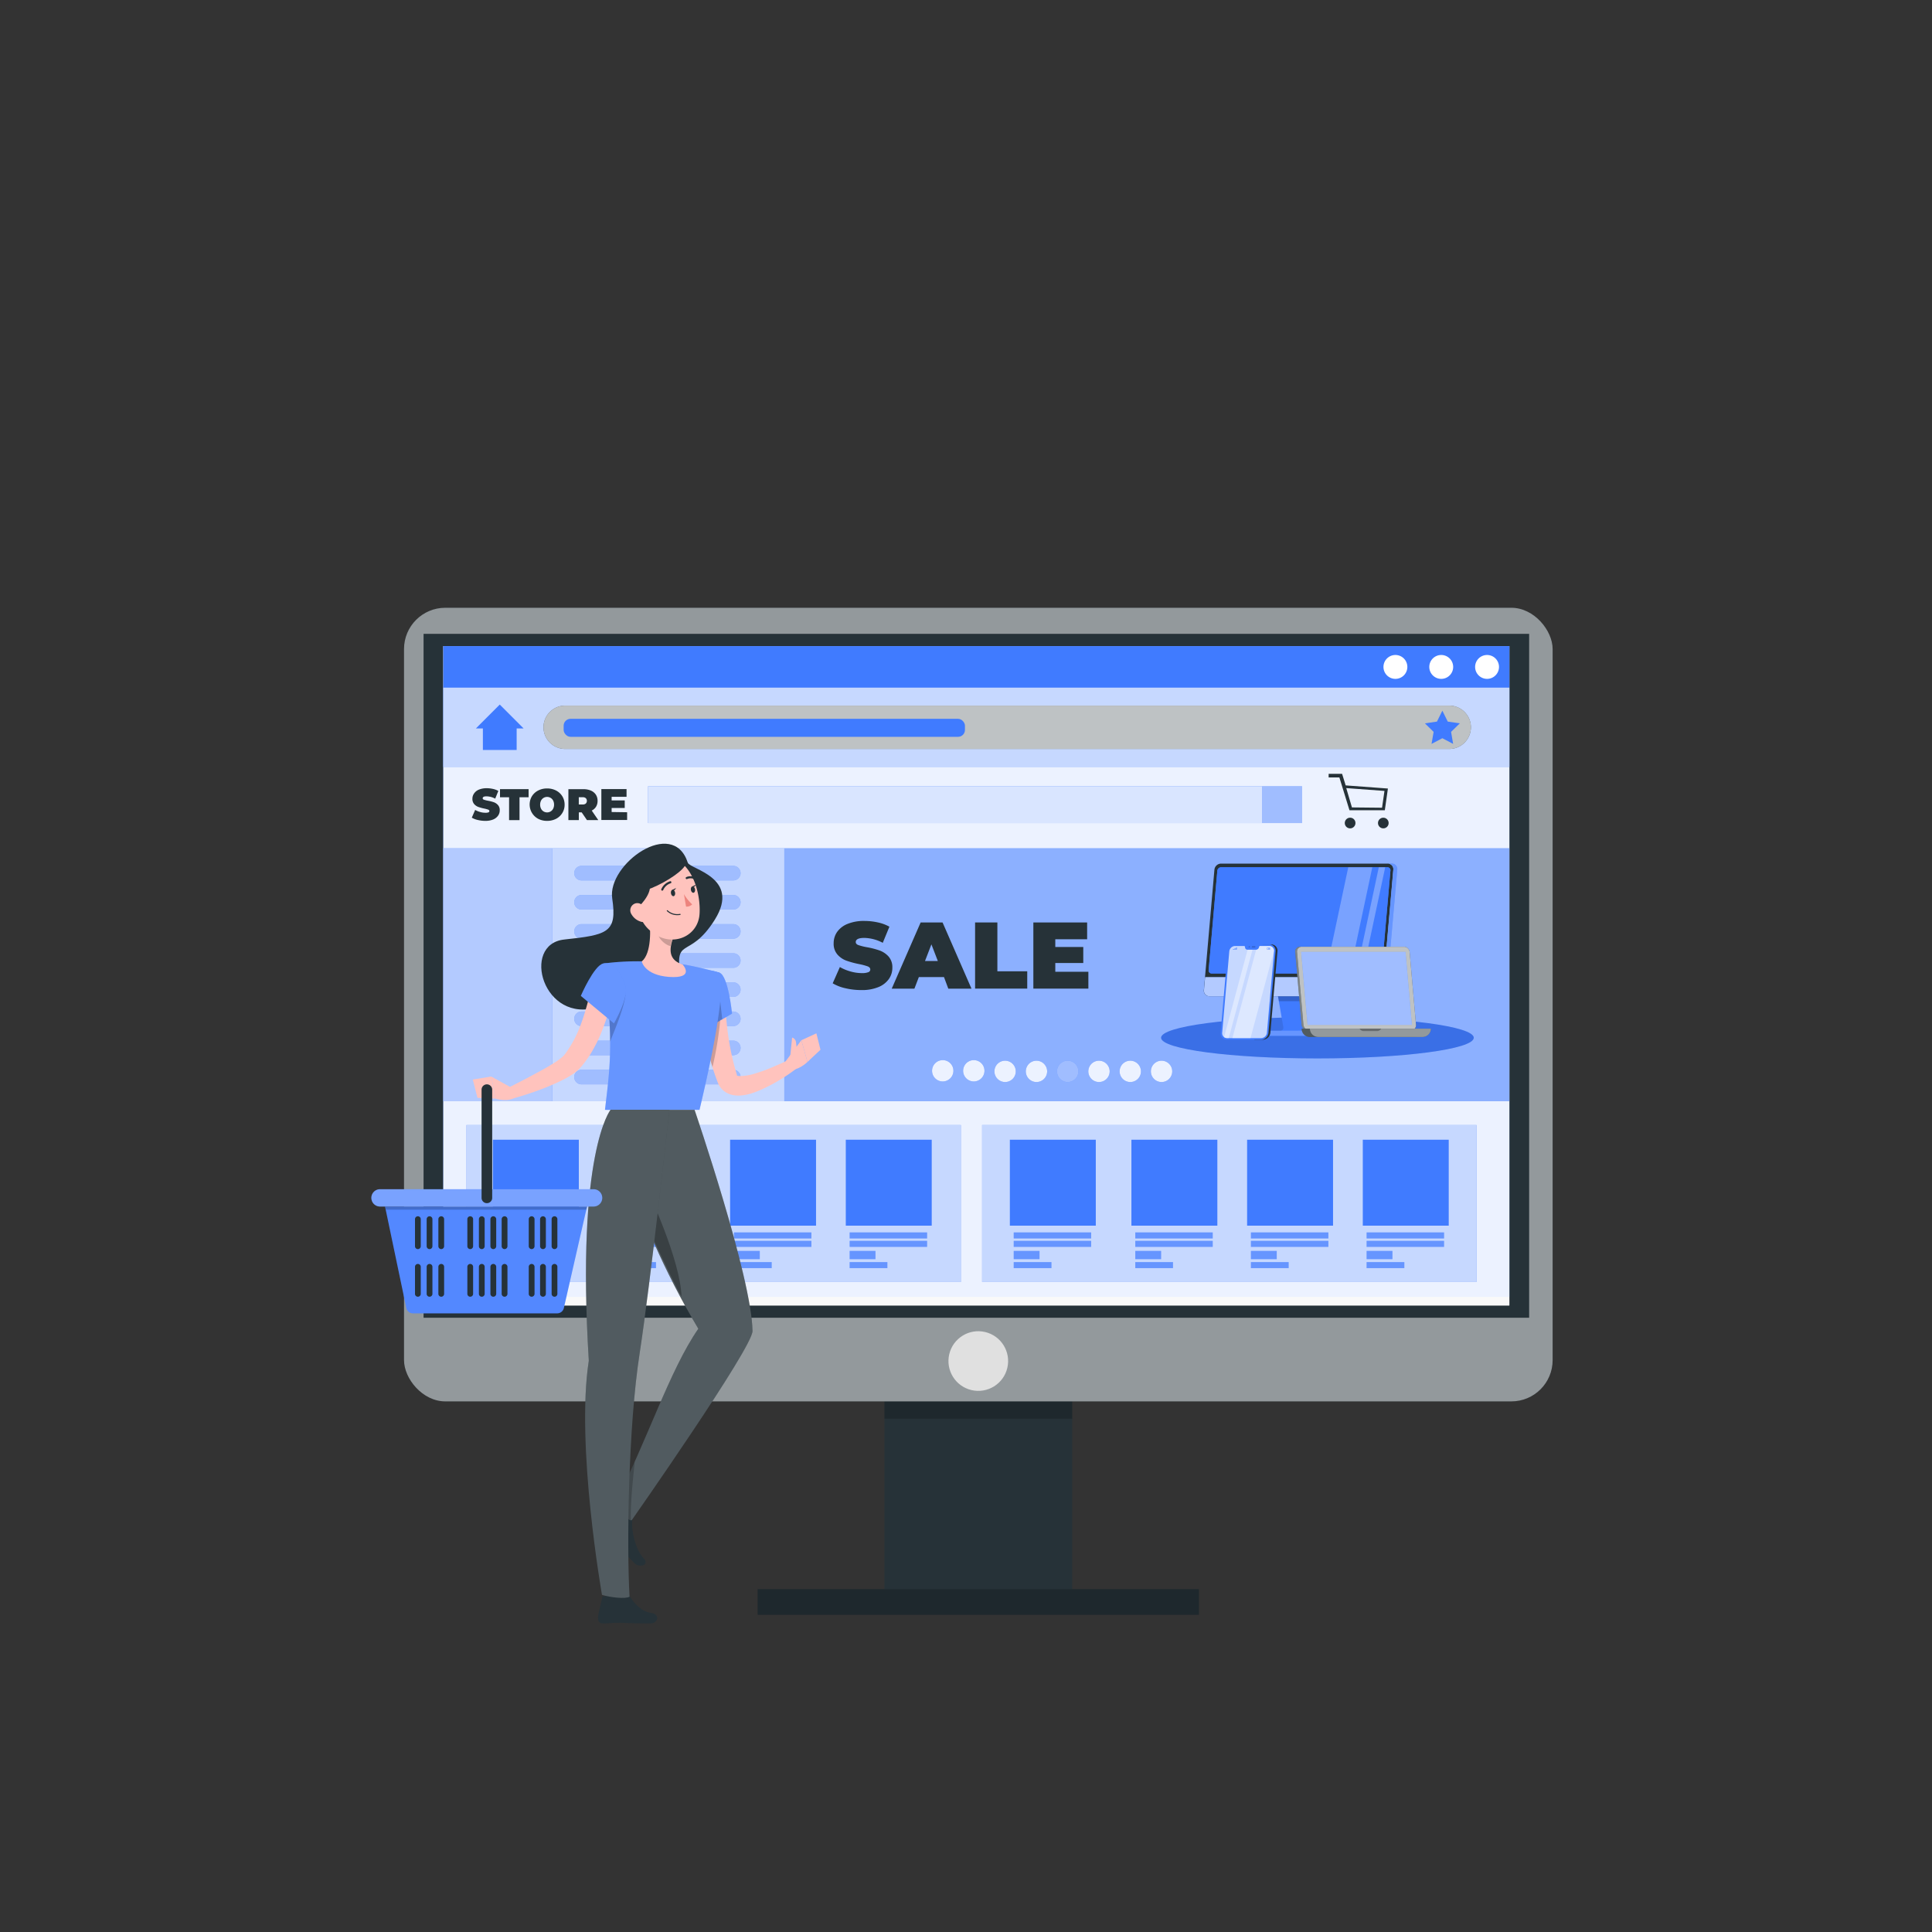 <svg xmlns="http://www.w3.org/2000/svg" viewBox="0 0 500 500"><rect x="0" y="0" width="500" height="500" fill="#333333" stroke="none"/><g id="freepik--Device--inject-3"><rect x="228.89" y="321.17" width="48.6" height="96.6" style="fill:#263238"></rect><rect x="228.89" y="352.26" width="48.6" height="14.9" style="opacity:0.2"></rect><rect x="196.08" y="411.27" width="114.2" height="6.65" style="fill:#263238"></rect><rect x="196.08" y="411.27" width="114.2" height="6.65" style="opacity:0.2"></rect><rect x="104.56" y="157.29" width="297.26" height="205.39" rx="10.68" style="fill:#263238"></rect><rect x="104.56" y="157.29" width="297.26" height="205.39" rx="10.68" style="fill:#fff;opacity:0.5"></rect><rect x="109.62" y="164.04" width="286.12" height="176.99" style="fill:#263238"></rect><circle cx="253.19" cy="352.26" r="7.72" transform="translate(-147.82 517.74) rotate(-76.72)" style="fill:#e0e0e0"></circle><rect x="114.74" y="167.21" width="275.88" height="170.65" style="fill:#fff;opacity:0.7"></rect><rect x="114.74" y="167.21" width="275.88" height="168.43" style="fill:#407BFF"></rect><g style="opacity:0.9"><rect x="114.74" y="167.21" width="275.88" height="170.65" style="fill:#fff"></rect></g><rect x="202.97" y="219.53" width="187.64" height="65.47" style="fill:#407BFF"></rect><g style="opacity:0.4"><rect x="202.97" y="219.53" width="187.64" height="65.47" style="fill:#fff"></rect></g><rect x="142.86" y="219.53" width="60.11" height="65.47" style="fill:#407BFF"></rect><g style="opacity:0.7"><rect x="142.86" y="219.53" width="60.11" height="65.47" style="fill:#fff"></rect></g><rect x="114.74" y="219.53" width="28.12" height="65.47" style="fill:#407BFF"></rect><g style="opacity:0.6"><rect x="114.74" y="219.53" width="28.12" height="65.47" style="fill:#fff"></rect></g><rect x="167.72" y="203.48" width="158.92" height="9.53" style="fill:#407BFF"></rect><g style="opacity:0.8"><rect x="167.72" y="203.48" width="158.92" height="9.53" style="fill:#fff"></rect></g><rect x="326.64" y="203.48" width="10.32" height="9.53" style="fill:#407BFF"></rect><g style="opacity:0.5"><rect x="326.64" y="203.48" width="10.32" height="9.53" style="fill:#fff"></rect></g><rect x="114.74" y="167.21" width="275.88" height="10.77" style="fill:#407BFF"></rect><path d="M364.22,172.59a3.09,3.09,0,1,1-3.09-3.08A3.09,3.09,0,0,1,364.22,172.59Z" style="fill:#fff"></path><path d="M376.08,172.59a3.09,3.09,0,1,1-3.09-3.08A3.09,3.09,0,0,1,376.08,172.59Z" style="fill:#fff"></path><path d="M387.94,172.59a3.09,3.09,0,1,1-3.09-3.08A3.09,3.09,0,0,1,387.94,172.59Z" style="fill:#fff"></path><path d="M123.65,212.21a5.22,5.22,0,0,1-1.55-.6l.87-2a5.46,5.46,0,0,0,1.28.53,4.77,4.77,0,0,0,1.36.2,2.17,2.17,0,0,0,.8-.1.37.37,0,0,0,.24-.33c0-.17-.1-.29-.31-.38a7.67,7.67,0,0,0-1-.27,11.31,11.31,0,0,1-1.54-.42,2.65,2.65,0,0,1-1.08-.74,2,2,0,0,1-.46-1.38,2.32,2.32,0,0,1,.43-1.37,2.74,2.74,0,0,1,1.26-1,5.19,5.19,0,0,1,2-.36,7.31,7.31,0,0,1,1.62.18,5.15,5.15,0,0,1,1.4.52l-.81,2a5,5,0,0,0-2.24-.6c-.69,0-1,.17-1,.51,0,.16.1.28.31.36a8,8,0,0,0,1,.26,10,10,0,0,1,1.55.39,2.66,2.66,0,0,1,1.09.73,1.93,1.93,0,0,1,.46,1.37,2.36,2.36,0,0,1-.42,1.37,2.93,2.93,0,0,1-1.27,1,5.17,5.17,0,0,1-2,.36A8.31,8.31,0,0,1,123.65,212.21Z" style="fill:#263238"></path><path d="M131.75,206.33H129.4v-2.1h7.4v2.1h-2.35v5.92h-2.7Z" style="fill:#263238"></path><path d="M139.27,211.9a4.2,4.2,0,0,1-1.62-5.82,4.09,4.09,0,0,1,1.62-1.49,4.9,4.9,0,0,1,2.32-.54,5,5,0,0,1,2.33.54,4.13,4.13,0,0,1,1.61,1.49,4.07,4.07,0,0,1,.59,2.16,4,4,0,0,1-.59,2.16,4.08,4.08,0,0,1-1.61,1.5,5,5,0,0,1-2.33.54A4.9,4.9,0,0,1,139.27,211.9Zm3.23-1.9a1.7,1.7,0,0,0,.65-.7,2.21,2.21,0,0,0,.24-1.06,2.27,2.27,0,0,0-.24-1.06,1.73,1.73,0,0,0-.65-.69,1.78,1.78,0,0,0-1.82,0,1.73,1.73,0,0,0-.65.69,2.27,2.27,0,0,0-.24,1.06,2.21,2.21,0,0,0,.24,1.06,1.7,1.7,0,0,0,.65.7,1.78,1.78,0,0,0,1.82,0Z" style="fill:#263238"></path><path d="M150.54,210.24h-.74v2h-2.7v-8H151a4.83,4.83,0,0,1,1.94.37,2.94,2.94,0,0,1,1.27,1.05,2.88,2.88,0,0,1,.44,1.61,2.84,2.84,0,0,1-.39,1.5,2.65,2.65,0,0,1-1.12,1l1.69,2.47H151.9Zm1.07-3.67a1.17,1.17,0,0,0-.82-.25h-1v1.88h1a1.17,1.17,0,0,0,.82-.25,1,1,0,0,0,0-1.38Z" style="fill:#263238"></path><path d="M162.3,210.21v2h-6.67v-8h6.52v2h-3.86v.94h3.39v1.95h-3.39v1.05Z" style="fill:#263238"></path><path d="M350.79,213a1.38,1.38,0,1,1-1.38-1.38A1.37,1.37,0,0,1,350.79,213Z" style="fill:#263238"></path><circle cx="358" cy="213" r="1.38" style="fill:#263238"></circle><path d="M348.26,203.26l-.93-3h-3.48v.94h2.78l2.61,8.49h9.15l.8-5.62Zm9.41,5.78-7.79-.08-1.47-5,9.89.73Z" style="fill:#263238"></path><path d="M246.74,277.11a2.76,2.76,0,1,1-2.75-2.75A2.75,2.75,0,0,1,246.74,277.11Z" style="fill:#407BFF"></path><path d="M246.74,277.11a2.76,2.76,0,1,1-2.75-2.75A2.75,2.75,0,0,1,246.74,277.11Z" style="fill:#fff;opacity:0.9"></path><path d="M254.78,277.11a2.76,2.76,0,1,1-2.76-2.75A2.75,2.75,0,0,1,254.78,277.11Z" style="fill:#407BFF"></path><path d="M254.78,277.11a2.76,2.76,0,1,1-2.76-2.75A2.75,2.75,0,0,1,254.78,277.11Z" style="fill:#fff;opacity:0.9"></path><path d="M262.88,277.26a2.76,2.76,0,1,1-2.76-2.75A2.76,2.76,0,0,1,262.88,277.26Z" style="fill:#407BFF"></path><path d="M262.88,277.26a2.76,2.76,0,1,1-2.76-2.75A2.76,2.76,0,0,1,262.88,277.26Z" style="fill:#fff;opacity:0.9"></path><path d="M271,277.26a2.76,2.76,0,1,1-2.76-2.75A2.77,2.77,0,0,1,271,277.26Z" style="fill:#407BFF"></path><path d="M271,277.26a2.76,2.76,0,1,1-2.76-2.75A2.77,2.77,0,0,1,271,277.26Z" style="fill:#fff;opacity:0.9"></path><path d="M279.08,277.26a2.76,2.76,0,1,1-2.76-2.75A2.77,2.77,0,0,1,279.08,277.26Z" style="fill:#407BFF"></path><path d="M279.08,277.26a2.76,2.76,0,1,1-2.76-2.75A2.77,2.77,0,0,1,279.08,277.26Z" style="fill:#fff;opacity:0.5"></path><path d="M287.18,277.26a2.76,2.76,0,1,1-2.76-2.75A2.77,2.77,0,0,1,287.18,277.26Z" style="fill:#407BFF"></path><path d="M287.18,277.26a2.76,2.76,0,1,1-2.76-2.75A2.77,2.77,0,0,1,287.18,277.26Z" style="fill:#fff;opacity:0.9"></path><path d="M295.28,277.26a2.76,2.76,0,1,1-2.76-2.75A2.77,2.77,0,0,1,295.28,277.26Z" style="fill:#407BFF"></path><path d="M295.28,277.26a2.76,2.76,0,1,1-2.76-2.75A2.77,2.77,0,0,1,295.28,277.26Z" style="fill:#fff;opacity:0.9"></path><path d="M303.37,277.26a2.76,2.76,0,1,1-2.75-2.75A2.76,2.76,0,0,1,303.37,277.26Z" style="fill:#407BFF"></path><path d="M303.37,277.26a2.76,2.76,0,1,1-2.75-2.75A2.76,2.76,0,0,1,303.37,277.26Z" style="fill:#fff;opacity:0.9"></path><path d="M218.81,255.76a11.1,11.1,0,0,1-3.31-1.28l1.86-4.21a11.68,11.68,0,0,0,2.74,1.14,10.91,10.91,0,0,0,2.91.43,4.36,4.36,0,0,0,1.71-.24.73.73,0,0,0,.51-.69c0-.36-.22-.63-.67-.81a15.57,15.57,0,0,0-2.21-.59,23.75,23.75,0,0,1-3.3-.89,5.68,5.68,0,0,1-2.3-1.56,4.22,4.22,0,0,1-1-2.95,5.07,5.07,0,0,1,.9-2.93,6,6,0,0,1,2.71-2.08,11.09,11.09,0,0,1,4.36-.76,16,16,0,0,1,3.46.38,10.67,10.67,0,0,1,3,1.11L228.46,244a10.72,10.72,0,0,0-4.77-1.27q-2.22,0-2.22,1.08c0,.34.22.6.66.77a14.55,14.55,0,0,0,2.17.55,21.22,21.22,0,0,1,3.3.84,5.82,5.82,0,0,1,2.34,1.55,4.18,4.18,0,0,1,1,2.94,5,5,0,0,1-.91,2.92,6.12,6.12,0,0,1-2.7,2.08,11.12,11.12,0,0,1-4.36.77A17.91,17.91,0,0,1,218.81,255.76Z" style="fill:#263238"></path><path d="M244.3,252.86h-6.5l-1.15,3h-5.87l7.48-17.12h5.68l7.48,17.12h-6Zm-1.59-4.15-1.66-4.31-1.66,4.31Z" style="fill:#263238"></path><path d="M252.35,238.73h5.77v12.64h7.73v4.48h-13.5Z" style="fill:#263238"></path><path d="M281.67,251.5v4.35H267.43V238.73h13.92v4.35h-8.24v2h7.24v4.15h-7.24v2.26Z" style="fill:#263238"></path><rect x="114.74" y="177.98" width="275.88" height="20.48" style="fill:#407BFF"></rect><g style="opacity:0.7"><rect x="114.74" y="177.98" width="275.88" height="20.48" style="fill:#fff"></rect></g><path d="M375.06,193.83H146.27a5.61,5.61,0,0,1-5.61-5.61h0a5.61,5.61,0,0,1,5.61-5.61H375.06a5.61,5.61,0,0,1,5.61,5.61h0A5.61,5.61,0,0,1,375.06,193.83Z" style="fill:#263238"></path><path d="M375.06,193.83H146.27a5.61,5.61,0,0,1-5.61-5.61h0a5.61,5.61,0,0,1,5.61-5.61H375.06a5.61,5.61,0,0,1,5.61,5.61h0A5.61,5.61,0,0,1,375.06,193.83Z" style="fill:#fff;opacity:0.7"></path><polygon points="373.28 183.92 374.68 186.75 377.8 187.2 375.54 189.41 376.07 192.52 373.28 191.05 370.48 192.52 371.02 189.41 368.76 187.2 371.88 186.75 373.28 183.92" style="fill:#407BFF"></polygon><rect x="145.87" y="186.03" width="103.86" height="4.66" rx="1.78" style="fill:#407BFF"></rect><polygon points="129.34 182.34 123.16 188.52 124.97 188.52 124.97 194.09 133.71 194.09 133.71 188.52 135.51 188.52 129.34 182.34" style="fill:#407BFF"></polygon><path d="M189.78,227.85H150.5a1.88,1.88,0,0,1-1.89-1.88h0a1.89,1.89,0,0,1,1.89-1.89h39.28a1.89,1.89,0,0,1,1.88,1.89h0A1.88,1.88,0,0,1,189.78,227.85Z" style="fill:#407BFF"></path><path d="M189.78,235.39H150.5a1.88,1.88,0,0,1-1.89-1.88h0a1.88,1.88,0,0,1,1.89-1.89h39.28a1.88,1.88,0,0,1,1.88,1.89h0A1.88,1.88,0,0,1,189.78,235.39Z" style="fill:#407BFF"></path><path d="M189.78,242.93H150.5a1.88,1.88,0,0,1-1.89-1.88h0a1.88,1.88,0,0,1,1.89-1.89h39.28a1.88,1.88,0,0,1,1.88,1.89h0A1.88,1.88,0,0,1,189.78,242.93Z" style="fill:#407BFF"></path><path d="M189.78,250.47H150.5a1.89,1.89,0,0,1-1.89-1.89h0a1.88,1.88,0,0,1,1.89-1.88h39.28a1.88,1.88,0,0,1,1.88,1.88h0A1.89,1.89,0,0,1,189.78,250.47Z" style="fill:#407BFF"></path><path d="M189.78,258H150.5a1.89,1.89,0,0,1-1.89-1.89h0a1.88,1.88,0,0,1,1.89-1.88h39.28a1.88,1.88,0,0,1,1.88,1.88h0A1.89,1.89,0,0,1,189.78,258Z" style="fill:#407BFF"></path><path d="M189.78,265.55H150.5a1.89,1.89,0,0,1-1.89-1.89h0a1.88,1.88,0,0,1,1.89-1.88h39.28a1.88,1.88,0,0,1,1.88,1.88h0A1.89,1.89,0,0,1,189.78,265.55Z" style="fill:#407BFF"></path><path d="M189.78,273.09H150.5a1.89,1.89,0,0,1-1.89-1.89h0a1.88,1.88,0,0,1,1.89-1.88h39.28a1.88,1.88,0,0,1,1.88,1.88h0A1.89,1.89,0,0,1,189.78,273.09Z" style="fill:#407BFF"></path><path d="M189.78,280.63H150.5a1.89,1.89,0,0,1-1.89-1.89h0a1.88,1.88,0,0,1,1.89-1.88h39.28a1.88,1.88,0,0,1,1.88,1.88h0A1.89,1.89,0,0,1,189.78,280.63Z" style="fill:#407BFF"></path><g style="opacity:0.5"><path d="M189.78,227.85H150.5a1.88,1.88,0,0,1-1.89-1.88h0a1.89,1.89,0,0,1,1.89-1.89h39.28a1.89,1.89,0,0,1,1.88,1.89h0A1.88,1.88,0,0,1,189.78,227.85Z" style="fill:#fff"></path><path d="M189.78,235.39H150.5a1.88,1.88,0,0,1-1.89-1.88h0a1.88,1.88,0,0,1,1.89-1.89h39.28a1.88,1.88,0,0,1,1.88,1.89h0A1.88,1.88,0,0,1,189.78,235.39Z" style="fill:#fff"></path><path d="M189.78,242.93H150.5a1.88,1.88,0,0,1-1.89-1.88h0a1.88,1.88,0,0,1,1.89-1.89h39.28a1.88,1.88,0,0,1,1.88,1.89h0A1.88,1.88,0,0,1,189.78,242.93Z" style="fill:#fff"></path><path d="M189.78,250.47H150.5a1.89,1.89,0,0,1-1.89-1.89h0a1.88,1.88,0,0,1,1.89-1.88h39.28a1.88,1.88,0,0,1,1.88,1.88h0A1.89,1.89,0,0,1,189.78,250.47Z" style="fill:#fff"></path><path d="M189.78,258H150.5a1.89,1.89,0,0,1-1.89-1.89h0a1.88,1.88,0,0,1,1.89-1.88h39.28a1.88,1.88,0,0,1,1.88,1.88h0A1.89,1.89,0,0,1,189.78,258Z" style="fill:#fff"></path><path d="M189.78,265.55H150.5a1.89,1.89,0,0,1-1.89-1.89h0a1.88,1.88,0,0,1,1.89-1.88h39.28a1.88,1.88,0,0,1,1.88,1.88h0A1.89,1.89,0,0,1,189.78,265.55Z" style="fill:#fff"></path><path d="M189.78,273.09H150.5a1.89,1.89,0,0,1-1.89-1.89h0a1.88,1.88,0,0,1,1.89-1.88h39.28a1.88,1.88,0,0,1,1.88,1.88h0A1.89,1.89,0,0,1,189.78,273.09Z" style="fill:#fff"></path><path d="M189.78,280.63H150.5a1.89,1.89,0,0,1-1.89-1.89h0a1.88,1.88,0,0,1,1.89-1.88h39.28a1.88,1.88,0,0,1,1.88,1.88h0A1.89,1.89,0,0,1,189.78,280.63Z" style="fill:#fff"></path></g><rect x="120.72" y="291.16" width="127.95" height="40.62" style="fill:#407BFF"></rect><g style="opacity:0.7"><rect x="120.72" y="291.16" width="127.95" height="40.62" style="fill:#fff"></rect></g><rect x="127.56" y="294.96" width="22.24" height="22.24" style="fill:#407BFF"></rect><rect x="128.55" y="318.95" width="20.04" height="1.56" style="fill:#407BFF"></rect><rect x="128.55" y="318.95" width="20.04" height="1.56" style="fill:#fff;opacity:0.2"></rect><rect x="128.55" y="321.13" width="20.04" height="1.56" style="fill:#407BFF"></rect><rect x="128.55" y="321.13" width="20.04" height="1.56" style="fill:#fff;opacity:0.2"></rect><rect x="128.55" y="326.63" width="9.76" height="1.56" style="fill:#407BFF"></rect><rect x="128.55" y="326.63" width="9.76" height="1.56" style="fill:#fff;opacity:0.2"></rect><rect x="128.55" y="323.74" width="6.68" height="2.13" style="fill:#407BFF"></rect><rect x="128.55" y="323.74" width="6.68" height="2.13" style="fill:#fff;opacity:0.2"></rect><rect x="218.89" y="294.96" width="22.24" height="22.24" style="fill:#407BFF"></rect><rect x="219.89" y="318.95" width="20.04" height="1.56" style="fill:#407BFF"></rect><rect x="219.89" y="318.95" width="20.04" height="1.56" style="fill:#fff;opacity:0.2"></rect><rect x="219.89" y="321.13" width="20.04" height="1.56" style="fill:#407BFF"></rect><rect x="219.89" y="321.13" width="20.04" height="1.56" style="fill:#fff;opacity:0.2"></rect><rect x="219.89" y="326.63" width="9.76" height="1.56" style="fill:#407BFF"></rect><rect x="219.89" y="326.63" width="9.76" height="1.56" style="fill:#fff;opacity:0.2"></rect><rect x="219.89" y="323.74" width="6.68" height="2.13" style="fill:#407BFF"></rect><rect x="219.89" y="323.74" width="6.68" height="2.13" style="fill:#fff;opacity:0.2"></rect><rect x="159.01" y="294.96" width="22.24" height="22.24" style="fill:#407BFF"></rect><rect x="160.01" y="318.95" width="20.04" height="1.56" style="fill:#407BFF"></rect><rect x="160.01" y="318.95" width="20.04" height="1.56" style="fill:#fff;opacity:0.2"></rect><rect x="160.01" y="321.13" width="20.04" height="1.56" style="fill:#407BFF"></rect><rect x="160.01" y="321.13" width="20.04" height="1.56" style="fill:#fff;opacity:0.2"></rect><rect x="160.01" y="326.63" width="9.76" height="1.56" style="fill:#407BFF"></rect><rect x="160.01" y="326.63" width="9.76" height="1.56" style="fill:#fff;opacity:0.2"></rect><rect x="160.01" y="323.74" width="6.68" height="2.13" style="fill:#407BFF"></rect><rect x="160.01" y="323.74" width="6.68" height="2.13" style="fill:#fff;opacity:0.2"></rect><rect x="188.95" y="294.96" width="22.24" height="22.24" style="fill:#407BFF"></rect><rect x="189.95" y="318.95" width="20.04" height="1.56" style="fill:#407BFF"></rect><rect x="189.95" y="318.95" width="20.04" height="1.56" style="fill:#fff;opacity:0.2"></rect><rect x="189.95" y="321.13" width="20.04" height="1.56" style="fill:#407BFF"></rect><rect x="189.95" y="321.13" width="20.04" height="1.56" style="fill:#fff;opacity:0.2"></rect><rect x="189.95" y="326.63" width="9.76" height="1.56" style="fill:#407BFF"></rect><rect x="189.95" y="326.63" width="9.76" height="1.56" style="fill:#fff;opacity:0.2"></rect><rect x="189.95" y="323.74" width="6.68" height="2.13" style="fill:#407BFF"></rect><rect x="189.95" y="323.74" width="6.68" height="2.13" style="fill:#fff;opacity:0.2"></rect><rect x="254.17" y="291.16" width="127.95" height="40.62" style="fill:#407BFF"></rect><g style="opacity:0.7"><rect x="254.17" y="291.16" width="127.95" height="40.62" style="fill:#fff"></rect></g><rect x="261.35" y="294.96" width="22.24" height="22.24" style="fill:#407BFF"></rect><rect x="262.35" y="318.95" width="20.04" height="1.56" style="fill:#407BFF"></rect><rect x="262.35" y="318.95" width="20.04" height="1.56" style="fill:#fff;opacity:0.2"></rect><rect x="262.35" y="321.13" width="20.04" height="1.56" style="fill:#407BFF"></rect><rect x="262.35" y="321.13" width="20.04" height="1.56" style="fill:#fff;opacity:0.2"></rect><rect x="262.35" y="326.63" width="9.76" height="1.56" style="fill:#407BFF"></rect><rect x="262.35" y="326.63" width="9.76" height="1.56" style="fill:#fff;opacity:0.2"></rect><rect x="262.35" y="323.74" width="6.68" height="2.13" style="fill:#407BFF"></rect><rect x="262.35" y="323.74" width="6.68" height="2.13" style="fill:#fff;opacity:0.2"></rect><rect x="352.69" y="294.96" width="22.24" height="22.24" style="fill:#407BFF"></rect><rect x="353.68" y="318.95" width="20.04" height="1.56" style="fill:#407BFF"></rect><rect x="353.68" y="318.95" width="20.04" height="1.56" style="fill:#fff;opacity:0.2"></rect><rect x="353.68" y="321.13" width="20.04" height="1.56" style="fill:#407BFF"></rect><rect x="353.68" y="321.13" width="20.04" height="1.56" style="fill:#fff;opacity:0.2"></rect><rect x="353.68" y="326.63" width="9.76" height="1.56" style="fill:#407BFF"></rect><rect x="353.68" y="326.63" width="9.76" height="1.56" style="fill:#fff;opacity:0.2"></rect><rect x="353.68" y="323.74" width="6.68" height="2.13" style="fill:#407BFF"></rect><rect x="353.68" y="323.74" width="6.68" height="2.13" style="fill:#fff;opacity:0.2"></rect><rect x="292.81" y="294.96" width="22.24" height="22.24" style="fill:#407BFF"></rect><rect x="293.81" y="318.95" width="20.04" height="1.56" style="fill:#407BFF"></rect><rect x="293.81" y="318.95" width="20.04" height="1.56" style="fill:#fff;opacity:0.2"></rect><rect x="293.81" y="321.13" width="20.04" height="1.56" style="fill:#407BFF"></rect><rect x="293.81" y="321.13" width="20.04" height="1.56" style="fill:#fff;opacity:0.2"></rect><rect x="293.81" y="326.63" width="9.76" height="1.56" style="fill:#407BFF"></rect><rect x="293.81" y="326.63" width="9.76" height="1.56" style="fill:#fff;opacity:0.2"></rect><rect x="293.81" y="323.74" width="6.68" height="2.13" style="fill:#407BFF"></rect><rect x="293.81" y="323.74" width="6.68" height="2.13" style="fill:#fff;opacity:0.2"></rect><rect x="322.75" y="294.96" width="22.24" height="22.24" style="fill:#407BFF"></rect><rect x="323.74" y="318.95" width="20.04" height="1.56" style="fill:#407BFF"></rect><rect x="323.74" y="318.95" width="20.04" height="1.56" style="fill:#fff;opacity:0.2"></rect><rect x="323.74" y="321.13" width="20.04" height="1.56" style="fill:#407BFF"></rect><rect x="323.74" y="321.13" width="20.04" height="1.56" style="fill:#fff;opacity:0.2"></rect><rect x="323.74" y="326.63" width="9.76" height="1.56" style="fill:#407BFF"></rect><rect x="323.74" y="326.63" width="9.76" height="1.56" style="fill:#fff;opacity:0.2"></rect><rect x="323.74" y="323.74" width="6.68" height="2.13" style="fill:#407BFF"></rect><rect x="323.74" y="323.74" width="6.68" height="2.13" style="fill:#fff;opacity:0.2"></rect><ellipse cx="340.95" cy="268.57" rx="40.46" ry="5.35" style="fill:#407BFF"></ellipse><ellipse cx="340.95" cy="268.57" rx="40.46" ry="5.35" style="opacity:0.1"></ellipse><path d="M345,266.4l-4.33-9.58H330.57l1.55,9a.8.8,0,0,1-.8.95H326.9a.43.43,0,0,0-.43.43v.48a.43.43,0,0,0,.43.43h17.8a.46.46,0,0,0,.46-.47v-.49A1.79,1.79,0,0,0,345,266.4Z" style="fill:#407BFF"></path><path d="M331.49,266.73H326.9a.43.43,0,0,0-.43.43v.48a.43.43,0,0,0,.43.43h17.8a.47.47,0,0,0,.47-.47v-.49a1.6,1.6,0,0,0-.05-.39Z" style="fill:#fff;opacity:0.2"></path><path d="M345.58,266.4l-4.33-9.58h-.57L345,266.4a1.79,1.79,0,0,1,.15.72v.49a.46.46,0,0,1-.46.47h.57a.47.47,0,0,0,.47-.47v-.49A1.8,1.8,0,0,0,345.58,266.4Z" style="fill:#407BFF"></path><g style="opacity:0.2"><path d="M345.58,266.4l-4.33-9.58h-.57L345,266.4a1.79,1.79,0,0,1,.15.72v.49a.46.46,0,0,1-.46.47h.57a.47.47,0,0,0,.47-.47v-.49A1.8,1.8,0,0,0,345.58,266.4Z"></path></g><polygon points="340.68 256.82 330.57 256.82 330.97 259.11 341.72 259.11 340.68 256.82" style="opacity:0.2"></polygon><path d="M356.17,257.83H313a1.43,1.43,0,0,1-1.44-1.58l2.73-31.17A1.75,1.75,0,0,1,316,223.5h43.15a1.42,1.42,0,0,1,1.43,1.58l-2.72,31.17A1.77,1.77,0,0,1,356.17,257.83Z" style="fill:#263238"></path><path d="M311.89,252.88l-.3,3.37a1.43,1.43,0,0,0,1.44,1.58h43.14a1.77,1.77,0,0,0,1.72-1.58l.29-3.37Z" style="fill:#407BFF"></path><path d="M356.66,251.93H313.58a.77.77,0,0,1-.78-.86l2.25-25.76a1,1,0,0,1,.93-.86h43.08a.76.76,0,0,1,.78.86l-2.25,25.76A1,1,0,0,1,356.66,251.93Z" style="fill:#407BFF"></path><path d="M356.66,251.93H313.58a.77.77,0,0,1-.78-.86l2.25-25.76a1,1,0,0,1,.93-.86h43.08a.76.76,0,0,1,.78.86l-2.25,25.76A1,1,0,0,1,356.66,251.93Z" style="fill:#407BFF"></path><path d="M360.13,223.5h-.95a1.42,1.42,0,0,1,1.43,1.58l-2.72,31.17a1.77,1.77,0,0,1-1.72,1.58h1a1.76,1.76,0,0,0,1.71-1.58l2.73-31.17A1.43,1.43,0,0,0,360.13,223.5Z" style="fill:#407BFF"></path><path d="M360.13,223.5h-.95a1.42,1.42,0,0,1,1.43,1.58l-2.72,31.17a1.77,1.77,0,0,1-1.72,1.58h1a1.76,1.76,0,0,0,1.71-1.58l2.73-31.17A1.43,1.43,0,0,0,360.13,223.5Z" style="fill:#407BFF;opacity:0.2"></path><g style="opacity:0.3"><polygon points="358.49 224.45 356.83 224.45 350.99 251.93 352.64 251.93 358.49 224.45" style="fill:#fff"></polygon><polygon points="349.31 251.93 355.15 224.45 348.93 224.45 343.09 251.93 349.31 251.93" style="fill:#fff"></polygon></g><path d="M311.89,252.88l-.3,3.37a1.43,1.43,0,0,0,1.44,1.58h43.14a1.77,1.77,0,0,0,1.72-1.58l.29-3.37Z" style="fill:#fff;opacity:0.6"></path><path d="M360.13,223.53h-.95a1.42,1.42,0,0,1,1.43,1.58l-2.72,31.17a1.77,1.77,0,0,1-1.72,1.58h1a1.76,1.76,0,0,0,1.71-1.58l2.73-31.17A1.43,1.43,0,0,0,360.13,223.53Z" style="fill:#fff;opacity:0.2"></path><path d="M338.32,266.57h26.43a1.22,1.22,0,0,0,1.23-1.35l-1.65-18.86a1.5,1.5,0,0,0-1.47-1.34H336.43a1.22,1.22,0,0,0-1.23,1.34l1.65,18.86A1.5,1.5,0,0,0,338.32,266.57Z" style="fill:#263238"></path><path d="M338.32,266.57h26.43a1.22,1.22,0,0,0,1.23-1.35l-1.65-18.86a1.5,1.5,0,0,0-1.47-1.34H336.43a1.22,1.22,0,0,0-1.23,1.34l1.65,18.86A1.5,1.5,0,0,0,338.32,266.57Z" style="fill:#fff;opacity:0.4"></path><path d="M338.8,266.57h26.43a1.22,1.22,0,0,0,1.23-1.35l-1.65-18.86a1.5,1.5,0,0,0-1.47-1.34H336.91a1.22,1.22,0,0,0-1.23,1.34l1.65,18.86A1.5,1.5,0,0,0,338.8,266.57Z" style="fill:#263238"></path><path d="M338.8,266.57h26.43a1.22,1.22,0,0,0,1.23-1.35l-1.65-18.86a1.5,1.5,0,0,0-1.47-1.34H336.91a1.22,1.22,0,0,0-1.23,1.34l1.65,18.86A1.5,1.5,0,0,0,338.8,266.57Z" style="fill:#fff;opacity:0.7"></path><polygon points="338.4 265.23 365.39 265.23 363.74 246.36 336.75 246.36 338.4 265.23" style="fill:#407BFF"></polygon><polygon points="338.4 265.23 365.39 265.23 363.74 246.36 336.75 246.36 338.4 265.23" style="fill:#fff;opacity:0.5"></polygon><path d="M339,268.37h27a2.15,2.15,0,0,0,2.16-2.16h-31.3A2.15,2.15,0,0,0,339,268.37Z" style="fill:#263238"></path><path d="M339,268.37h27a2.15,2.15,0,0,0,2.16-2.16h-31.3A2.15,2.15,0,0,0,339,268.37Z" style="fill:#fff;opacity:0.2"></path><path d="M341.16,268.37h27a2.16,2.16,0,0,0,2.16-2.16H339A2.16,2.16,0,0,0,341.16,268.37Z" style="fill:#263238"></path><path d="M341.16,268.37h27a2.16,2.16,0,0,0,2.16-2.16H339A2.16,2.16,0,0,0,341.16,268.37Z" style="fill:#fff;opacity:0.5"></path><path d="M357.46,266.21a1.25,1.25,0,0,1-1.09.63h-3.43a1.24,1.24,0,0,1-1.09-.63Z" style="opacity:0.3"></path><path d="M328.93,244.41h-2.14l-2.16,24.66h2.14a2,2,0,0,0,2-1.8l1.84-21.06A1.62,1.62,0,0,0,328.93,244.41Z" style="fill:#263238"></path><path d="M326.33,269.07h-8.81a1.62,1.62,0,0,1-1.64-1.8l1.84-21.06a2,2,0,0,1,1.95-1.8h8.82a1.63,1.63,0,0,1,1.64,1.8l-1.85,21.06A2,2,0,0,1,326.33,269.07Z" style="fill:#407BFF"></path><path d="M328.45,244.82h-2.29a.33.33,0,0,0-.32.26v.08a.82.82,0,0,1-.78.63h-2.18a.66.66,0,0,1-.67-.63v-.08a.27.27,0,0,0-.27-.26h-2.29a1.54,1.54,0,0,0-1.51,1.39l-1.84,21.06a1.25,1.25,0,0,0,1.26,1.39h8.82a1.54,1.54,0,0,0,1.5-1.39l1.84-21.06A1.24,1.24,0,0,0,328.45,244.82Z" style="fill:#407BFF"></path><path d="M328.45,244.82h-2.29a.33.33,0,0,0-.32.26v.08a.82.82,0,0,1-.78.63h-2.18a.66.66,0,0,1-.67-.63v-.08a.27.27,0,0,0-.27-.26h-2.29a1.54,1.54,0,0,0-1.51,1.39l-1.84,21.06a1.25,1.25,0,0,0,1.26,1.39h8.82a1.54,1.54,0,0,0,1.5-1.39l1.84-21.06A1.24,1.24,0,0,0,328.45,244.82Z" style="fill:#fff;opacity:0.7"></path><g style="opacity:0.2"><path d="M323.49,245.06a.19.19,0,0,1-.19.17.15.15,0,0,1-.16-.17.19.19,0,0,1,.19-.18A.16.16,0,0,1,323.49,245.06Z"></path><path d="M324.75,244.88h-.6a.19.19,0,0,0-.19.18.15.15,0,0,0,.16.17h.6a.2.2,0,0,0,.19-.17A.16.16,0,0,0,324.75,244.88Z"></path></g><polygon points="319.13 245.79 319.31 245.79 319.33 245.6 319.14 245.6 319.13 245.79" style="fill:#407BFF"></polygon><polygon points="319.51 245.6 319.5 245.79 319.69 245.79 319.7 245.6 319.72 245.42 319.53 245.42 319.51 245.6" style="fill:#407BFF"></polygon><polygon points="319.92 245.23 319.9 245.42 319.89 245.6 319.87 245.79 320.06 245.79 320.07 245.6 320.09 245.42 320.1 245.23 319.92 245.23" style="fill:#407BFF"></polygon><path d="M327.89,245.24v.14h-.09l0,.27h.09v.14h.82l0-.55Zm.33.41h-.28l0-.27h.27Z" style="fill:#407BFF"></path><g style="opacity:0.4"><path d="M322.88,245.79l-6.09,22.63a1.3,1.3,0,0,0,.76.24H318l6.15-22.87Z" style="fill:#fff"></path><path d="M328.45,244.82h-2.29a.33.33,0,0,0-.32.26v.08a.82.82,0,0,1-.75.63l-6.15,22.87h4.69L329.71,246A1.24,1.24,0,0,0,328.45,244.82Z" style="fill:#fff"></path></g></g><g id="freepik--Character--inject-3"><path d="M178,223.26c.57,1.71,13.82,3.81,7,14.74s-10.82,3.55-8.66,15.88-13.47,4.15-21.47,6.72c-14.36,4.62-20.11-16.24-8.85-17.45s13.74-1.8,12.42-10.64S174.14,211.39,178,223.26Z" style="fill:#263238"></path><path d="M181.69,258.44c0,1,0,1.8.08,2.68s.12,1.74.19,2.61c.16,1.73.42,3.45.7,5.16a56.21,56.21,0,0,0,2.69,10.16l.23.62c.08.22.12.35.31.78a5.06,5.06,0,0,0,1.59,2,5.43,5.43,0,0,0,2.13.94,7.71,7.71,0,0,0,1.86.14,12.37,12.37,0,0,0,3-.56,22.17,22.17,0,0,0,2.6-1,45.32,45.32,0,0,0,9-5.4l-1.56-2.45c-1.45.69-3,1.39-4.46,2a40.66,40.66,0,0,1-4.49,1.65,13.49,13.49,0,0,1-4.12.72c-.56,0-.87-.21-.77-.21s.07.06.07,0l-.29-1a66.16,66.16,0,0,1-2-9.35c-.23-1.59-.39-3.19-.55-4.8s-.24-3.25-.29-4.74Z" style="fill:#ffc3bd"></path><path d="M186.19,251.72c2.31.78,3.26,10.61,3.26,10.61l-6.83,3.95S177.1,256,179.1,253.56,182.81,250.6,186.19,251.72Z" style="fill:#407BFF"></path><path d="M186.19,251.72c2.31.78,3.26,10.61,3.26,10.61l-6.83,3.95S177.1,256,179.1,253.56,182.81,250.6,186.19,251.72Z" style="fill:#fff;opacity:0.2"></path><path d="M185.81,253.88l1.11,9.92-.53.17a87.63,87.63,0,0,1-2,12.2,81.21,81.21,0,0,1-2.33-9.54Z" style="opacity:0.2"></path><path d="M203.2,274.83l4.19-5.62,1.58,5.62s-2.63,2.59-4.91,1.88Z" style="fill:#ffc3bd"></path><path d="M205,268.52h0a1.4,1.4,0,0,1,1,1.18l.34,2.74-1.81.85Z" style="fill:#ffc3bd"></path><polygon points="211.28 267.43 212.34 271.67 208.97 274.83 207.4 269.21 211.28 267.43" style="fill:#ffc3bd"></polygon><path d="M186.19,251.72s2.75,2.31-5.16,35.51c-9.48,0-19.6.06-24.46,0,1.07-9.43,2.62-18.11-.49-37.86a67.87,67.87,0,0,1,10-.58,73.83,73.83,0,0,1,10.56.76C181.12,250.3,186.19,251.72,186.19,251.72Z" style="fill:#407BFF"></path><path d="M186.19,251.72s2.75,2.31-5.16,35.51c-10.93.07-18.32,0-24.46,0,1.07-9.43,2.62-18.11-.49-37.86a67.87,67.87,0,0,1,10-.58,73.83,73.83,0,0,1,10.56.76C181.12,250.3,186.19,251.72,186.19,251.72Z" style="fill:#fff;opacity:0.2"></path><path d="M161.89,257.5c-.53,3.61-2.18,7.52-4,12.08,0-2.94-.15-5.73-.38-8.31Z" style="opacity:0.2"></path><path d="M152.86,256.13c-.13.64-.31,1.43-.48,2.15s-.36,1.47-.57,2.2c-.42,1.46-.85,2.92-1.38,4.32a30.61,30.61,0,0,1-4,7.72c-.2.26-.46.59-.55.69a6.71,6.71,0,0,1-.65.58,18,18,0,0,1-1.73,1.23c-1.26.8-2.6,1.59-4,2.33s-2.76,1.51-4.18,2.23l-4.23,2.17,1,2.72a84.92,84.92,0,0,0,9.29-3.08c1.53-.62,3-1.27,4.57-2.06a24.74,24.74,0,0,0,2.31-1.36,13,13,0,0,0,1.22-.94c.49-.46.72-.75,1.05-1.1a27.13,27.13,0,0,0,3-4.38,35.42,35.42,0,0,0,2.22-4.66,48.54,48.54,0,0,0,1.65-4.8c.23-.81.44-1.62.64-2.45s.36-1.61.51-2.54Z" style="fill:#ffc3bd"></path><path d="M156.08,249.37c-2.38.54-5.76,8.36-5.76,8.36l8.57,7.12s3.78-6.46,3-9.54S158.8,248.75,156.08,249.37Z" style="fill:#407BFF"></path><path d="M156.08,249.37c-2.38.54-5.76,8.36-5.76,8.36l8.57,7.12s3.78-6.46,3-9.54S158.8,248.75,156.08,249.37Z" style="fill:#fff;opacity:0.2"></path><path d="M132.56,281.6l-5.43-3,1.13,5.73s3.52,1.11,5.23-.56Z" style="fill:#ffc3bd"></path><polygon points="122.36 279.38 123.57 284.12 128.26 284.33 127.13 278.61 122.36 279.38" style="fill:#ffc3bd"></polygon><path d="M168,237c.42,3.45.63,9.72-1.91,11.82,0,0,.68,3.51,7,4,7,.5,3.57-3.21,3.57-3.21-3.72-1.18-3.42-4-2.57-6.57Z" style="fill:#ffc3bd"></path><path d="M170.44,239.42,174,243a11.48,11.48,0,0,0-.46,1.86c-1.43-.32-3.31-2.05-3.35-3.58A5.12,5.12,0,0,1,170.44,239.42Z" style="opacity:0.2"></path><path d="M164.08,231.24c1.3,5.54,1.73,7.92,5.06,10.31,5,3.6,11.52.79,11.9-5,.35-5.24-1.84-13.44-7.71-14.73A7.77,7.77,0,0,0,164.08,231.24Z" style="fill:#ffc3bd"></path><path d="M177.43,222.79c1.87,2.6-16.3,12.26-14.55,6.15S172.56,216,177.43,222.79Z" style="fill:#263238"></path><path d="M168.18,229c.45,2.7-3.12,5.9-3.12,5.9s-4.57-3.38-1.7-5.18S168.18,229,168.18,229Z" style="fill:#263238"></path><path d="M173.64,231.2c.08.45.38.78.68.73s.48-.46.4-.92-.38-.78-.68-.73S173.56,230.74,173.64,231.2Z" style="fill:#263238"></path><path d="M178.8,230.32c.08.45.38.78.68.73s.48-.46.4-.92-.38-.78-.68-.73S178.72,229.86,178.8,230.32Z" style="fill:#263238"></path><path d="M179.07,229.45l1.05-.51S179.7,229.9,179.07,229.45Z" style="fill:#263238"></path><path d="M177,231.41a12.45,12.45,0,0,0,2.13,2.64,2,2,0,0,1-1.58.58Z" style="fill:#ed847e"></path><path d="M175.35,236.84a4.18,4.18,0,0,0,.68-.06.14.14,0,0,0,.11-.16.14.14,0,0,0-.16-.11,3.68,3.68,0,0,1-3.19-.91.13.13,0,0,0-.19,0,.14.14,0,0,0,0,.19A3.82,3.82,0,0,0,175.35,236.84Z" style="fill:#263238"></path><path d="M163.44,236.64a4.16,4.16,0,0,0,2.53,1.92c1.41.36,2.09-.91,1.67-2.23s-1.57-2.8-3-2.58A1.87,1.87,0,0,0,163.44,236.64Z" style="fill:#ffc3bd"></path><path d="M171.39,230.5a.28.28,0,0,0,.26-.19,3.18,3.18,0,0,1,1.92-1.72.28.28,0,0,0,.17-.35.26.26,0,0,0-.34-.17,3.71,3.71,0,0,0-2.27,2.08.27.27,0,0,0,.18.34Z" style="fill:#263238"></path><path d="M179.94,227.67a.27.27,0,0,0,.24-.14.28.28,0,0,0-.1-.37,2.67,2.67,0,0,0-2.48-.16.27.27,0,0,0-.12.36.27.27,0,0,0,.37.12h0a2.17,2.17,0,0,1,2,.15A.22.22,0,0,0,179.94,227.67Z" style="fill:#263238"></path><path d="M173.91,230.33l1.05-.51S174.54,230.78,173.91,230.33Z" style="fill:#263238"></path><path d="M164.26,404.6a46.85,46.85,0,0,1-6.82-8.29c-1.26-1.8-1.5-1.35-2.84-3.11a2.12,2.12,0,0,1,1.21-3.2,20,20,0,0,0,3.45-1l4.62,3.4c-.85,2.17.27,8.3,2.64,10.82C168.22,405,165.6,405.83,164.26,404.6Z" style="fill:#263238"></path><path d="M179.75,287.23s14.8,43.23,15,57.24c.07,4.28-31.24,48.93-31.24,48.93-.79.61-4.09-3.49-4.28-4.57,8.18-15.81,14.08-34.26,21.49-44.95C162.35,313.06,158,287.23,158,287.23Z" style="fill:#263238"></path><g style="opacity:0.2"><path d="M179.75,287.23s14.8,43.23,15,57.24c.07,4.28-31.24,48.93-31.24,48.93-.79.61-4.09-3.49-4.28-4.57,8.18-15.81,14.08-34.26,21.49-44.95C162.35,313.06,158,287.23,158,287.23Z" style="fill:#fff"></path></g><path d="M167.76,308.42s8.34,17.68,8.62,27.17c-2.6-4.63-8.14-16.67-9.85-20.44Z" style="opacity:0.3"></path><path d="M164.26,378.29c-.4,4.29-1.14,10.48-1,15.17a3.34,3.34,0,0,1-1.46-.85l-.58-7.76Z" style="opacity:0.2"></path><path d="M168.41,420.14c-4.63,0-5.24-.07-7.83-.16-2.23-.07-2.76.2-4.55.16-1.49,0-1.43-1.46-1-3.1.23-.83.58-2.57.9-3.91l6.77-.49c1,1.82,3.1,4.41,5.71,4.76S170.25,420.14,168.41,420.14Z" style="fill:#263238"></path><path d="M173.24,287.23s-4.87,44.63-7.7,63c-3,19.33-3.35,50.34-2.61,63-1.08.63-5,.19-7.14-.48,0,0-6.81-38.71-3.41-60.59-3.31-54,5.63-64.94,5.63-64.94Z" style="fill:#263238"></path><g style="opacity:0.2"><path d="M173.24,287.23s-4.87,44.63-7.7,63c-3,19.33-3.35,50.34-2.61,63-1.08.63-5,.19-7.14-.48,0,0-6.81-38.71-3.41-60.59-3.31-54,5.63-64.94,5.63-64.94Z" style="fill:#fff"></path></g><path d="M106.86,339.89h37.35a1.76,1.76,0,0,0,1.71-1.36l6-26.28H99.65l5.5,26.25A1.75,1.75,0,0,0,106.86,339.89Z" style="fill:#407BFF"></path><path d="M106.86,339.89h37.35a1.76,1.76,0,0,0,1.71-1.36l6-26.28H99.65l5.5,26.25A1.75,1.75,0,0,0,106.86,339.89Z" style="fill:#fff;opacity:0.1"></path><path d="M143.51,323.27h0a.75.75,0,0,0,.74-.75v-7a.75.75,0,0,0-.74-.75h0a.75.75,0,0,0-.75.75v7A.75.75,0,0,0,143.51,323.27Z" style="fill:#263238"></path><path d="M140.52,323.27h0a.76.76,0,0,0,.75-.75v-7a.76.76,0,0,0-.75-.75h0a.76.76,0,0,0-.75.75v7A.76.76,0,0,0,140.52,323.27Z" style="fill:#263238"></path><path d="M137.59,323.27h0a.76.76,0,0,0,.75-.75v-7a.76.76,0,0,0-.75-.75h0a.76.76,0,0,0-.75.75v7A.76.76,0,0,0,137.59,323.27Z" style="fill:#263238"></path><path d="M114.19,323.27h0a.75.75,0,0,0,.75-.75v-7a.75.75,0,0,0-.75-.75h0a.75.75,0,0,0-.74.75v7A.75.75,0,0,0,114.19,323.27Z" style="fill:#263238"></path><path d="M111.16,323.27h0a.75.75,0,0,0,.75-.75v-7a.75.75,0,0,0-.75-.75h0a.75.75,0,0,0-.74.75v7A.75.75,0,0,0,111.16,323.27Z" style="fill:#263238"></path><path d="M108.15,323.27h0a.75.75,0,0,0,.74-.75v-7a.75.75,0,0,0-.74-.75h0a.75.75,0,0,0-.75.75v7A.75.75,0,0,0,108.15,323.27Z" style="fill:#263238"></path><path d="M130.58,323.27h0a.76.76,0,0,0,.75-.75v-7a.76.76,0,0,0-.75-.75h0a.76.76,0,0,0-.75.75v7A.76.76,0,0,0,130.58,323.27Z" style="fill:#263238"></path><path d="M127.67,323.27h0a.76.76,0,0,0,.75-.75v-7a.76.76,0,0,0-.75-.75h0a.76.76,0,0,0-.75.75v7A.76.76,0,0,0,127.67,323.27Z" style="fill:#263238"></path><path d="M124.68,323.27h0a.75.75,0,0,0,.75-.75v-7a.75.75,0,0,0-.75-.75h0a.75.75,0,0,0-.74.75v7A.75.75,0,0,0,124.68,323.27Z" style="fill:#263238"></path><path d="M121.7,323.27h0a.75.75,0,0,0,.74-.75v-7a.75.75,0,0,0-.74-.75h0a.75.75,0,0,0-.75.75v7A.75.75,0,0,0,121.7,323.27Z" style="fill:#263238"></path><path d="M143.51,335.59h0a.74.74,0,0,0,.74-.74v-7a.74.74,0,0,0-.74-.74h0a.74.74,0,0,0-.75.74v7A.74.74,0,0,0,143.51,335.59Z" style="fill:#263238"></path><path d="M140.52,335.59h0a.75.75,0,0,0,.75-.74v-7a.75.75,0,0,0-.75-.74h0a.75.75,0,0,0-.75.74v7A.75.75,0,0,0,140.52,335.59Z" style="fill:#263238"></path><path d="M137.59,335.59h0a.75.75,0,0,0,.75-.74v-7a.75.75,0,0,0-.75-.74h0a.75.75,0,0,0-.75.74v7A.75.75,0,0,0,137.59,335.59Z" style="fill:#263238"></path><path d="M114.19,335.59h0a.74.74,0,0,0,.75-.74v-7a.74.74,0,0,0-.75-.74h0a.74.74,0,0,0-.74.74v7A.74.74,0,0,0,114.19,335.59Z" style="fill:#263238"></path><path d="M111.16,335.59h0a.74.74,0,0,0,.75-.74v-7a.74.74,0,0,0-.75-.74h0a.74.74,0,0,0-.74.74v7A.74.74,0,0,0,111.16,335.59Z" style="fill:#263238"></path><path d="M108.15,335.59h0a.74.74,0,0,0,.74-.74v-7a.74.74,0,0,0-.74-.74h0a.74.74,0,0,0-.75.74v7A.74.74,0,0,0,108.15,335.59Z" style="fill:#263238"></path><path d="M130.58,335.59h0a.75.75,0,0,0,.75-.74v-7a.75.75,0,0,0-.75-.74h0a.75.75,0,0,0-.75.74v7A.75.75,0,0,0,130.58,335.59Z" style="fill:#263238"></path><path d="M127.67,335.59h0a.75.75,0,0,0,.75-.74v-7a.75.75,0,0,0-.75-.74h0a.75.75,0,0,0-.75.74v7A.75.75,0,0,0,127.67,335.59Z" style="fill:#263238"></path><path d="M124.68,335.59h0a.74.74,0,0,0,.75-.74v-7a.74.74,0,0,0-.75-.74h0a.74.74,0,0,0-.74.74v7A.74.74,0,0,0,124.68,335.59Z" style="fill:#263238"></path><path d="M121.7,335.59h0a.74.74,0,0,0,.74-.74v-7a.74.74,0,0,0-.74-.74h0a.74.74,0,0,0-.75.74v7A.74.74,0,0,0,121.7,335.59Z" style="fill:#263238"></path><polygon points="151.75 313.06 99.88 313.06 99.41 311.38 152.25 311.38 151.75 313.06" style="opacity:0.2"></polygon><path d="M98.35,312.25h55.27a2.24,2.24,0,0,0,2.24-2.24h0a2.24,2.24,0,0,0-2.24-2.24H98.35A2.24,2.24,0,0,0,96.11,310h0A2.24,2.24,0,0,0,98.35,312.25Z" style="fill:#407BFF"></path><path d="M98.35,312.25h55.27a2.24,2.24,0,0,0,2.24-2.24h0a2.24,2.24,0,0,0-2.24-2.24H98.35A2.24,2.24,0,0,0,96.11,310h0A2.24,2.24,0,0,0,98.35,312.25Z" style="fill:#fff;opacity:0.3"></path><path d="M126,311.38h0a1.37,1.37,0,0,0,1.38-1.37V282a1.37,1.37,0,0,0-1.38-1.37h0a1.37,1.37,0,0,0-1.37,1.37v28A1.37,1.37,0,0,0,126,311.38Z" style="fill:#263238"></path></g></svg>